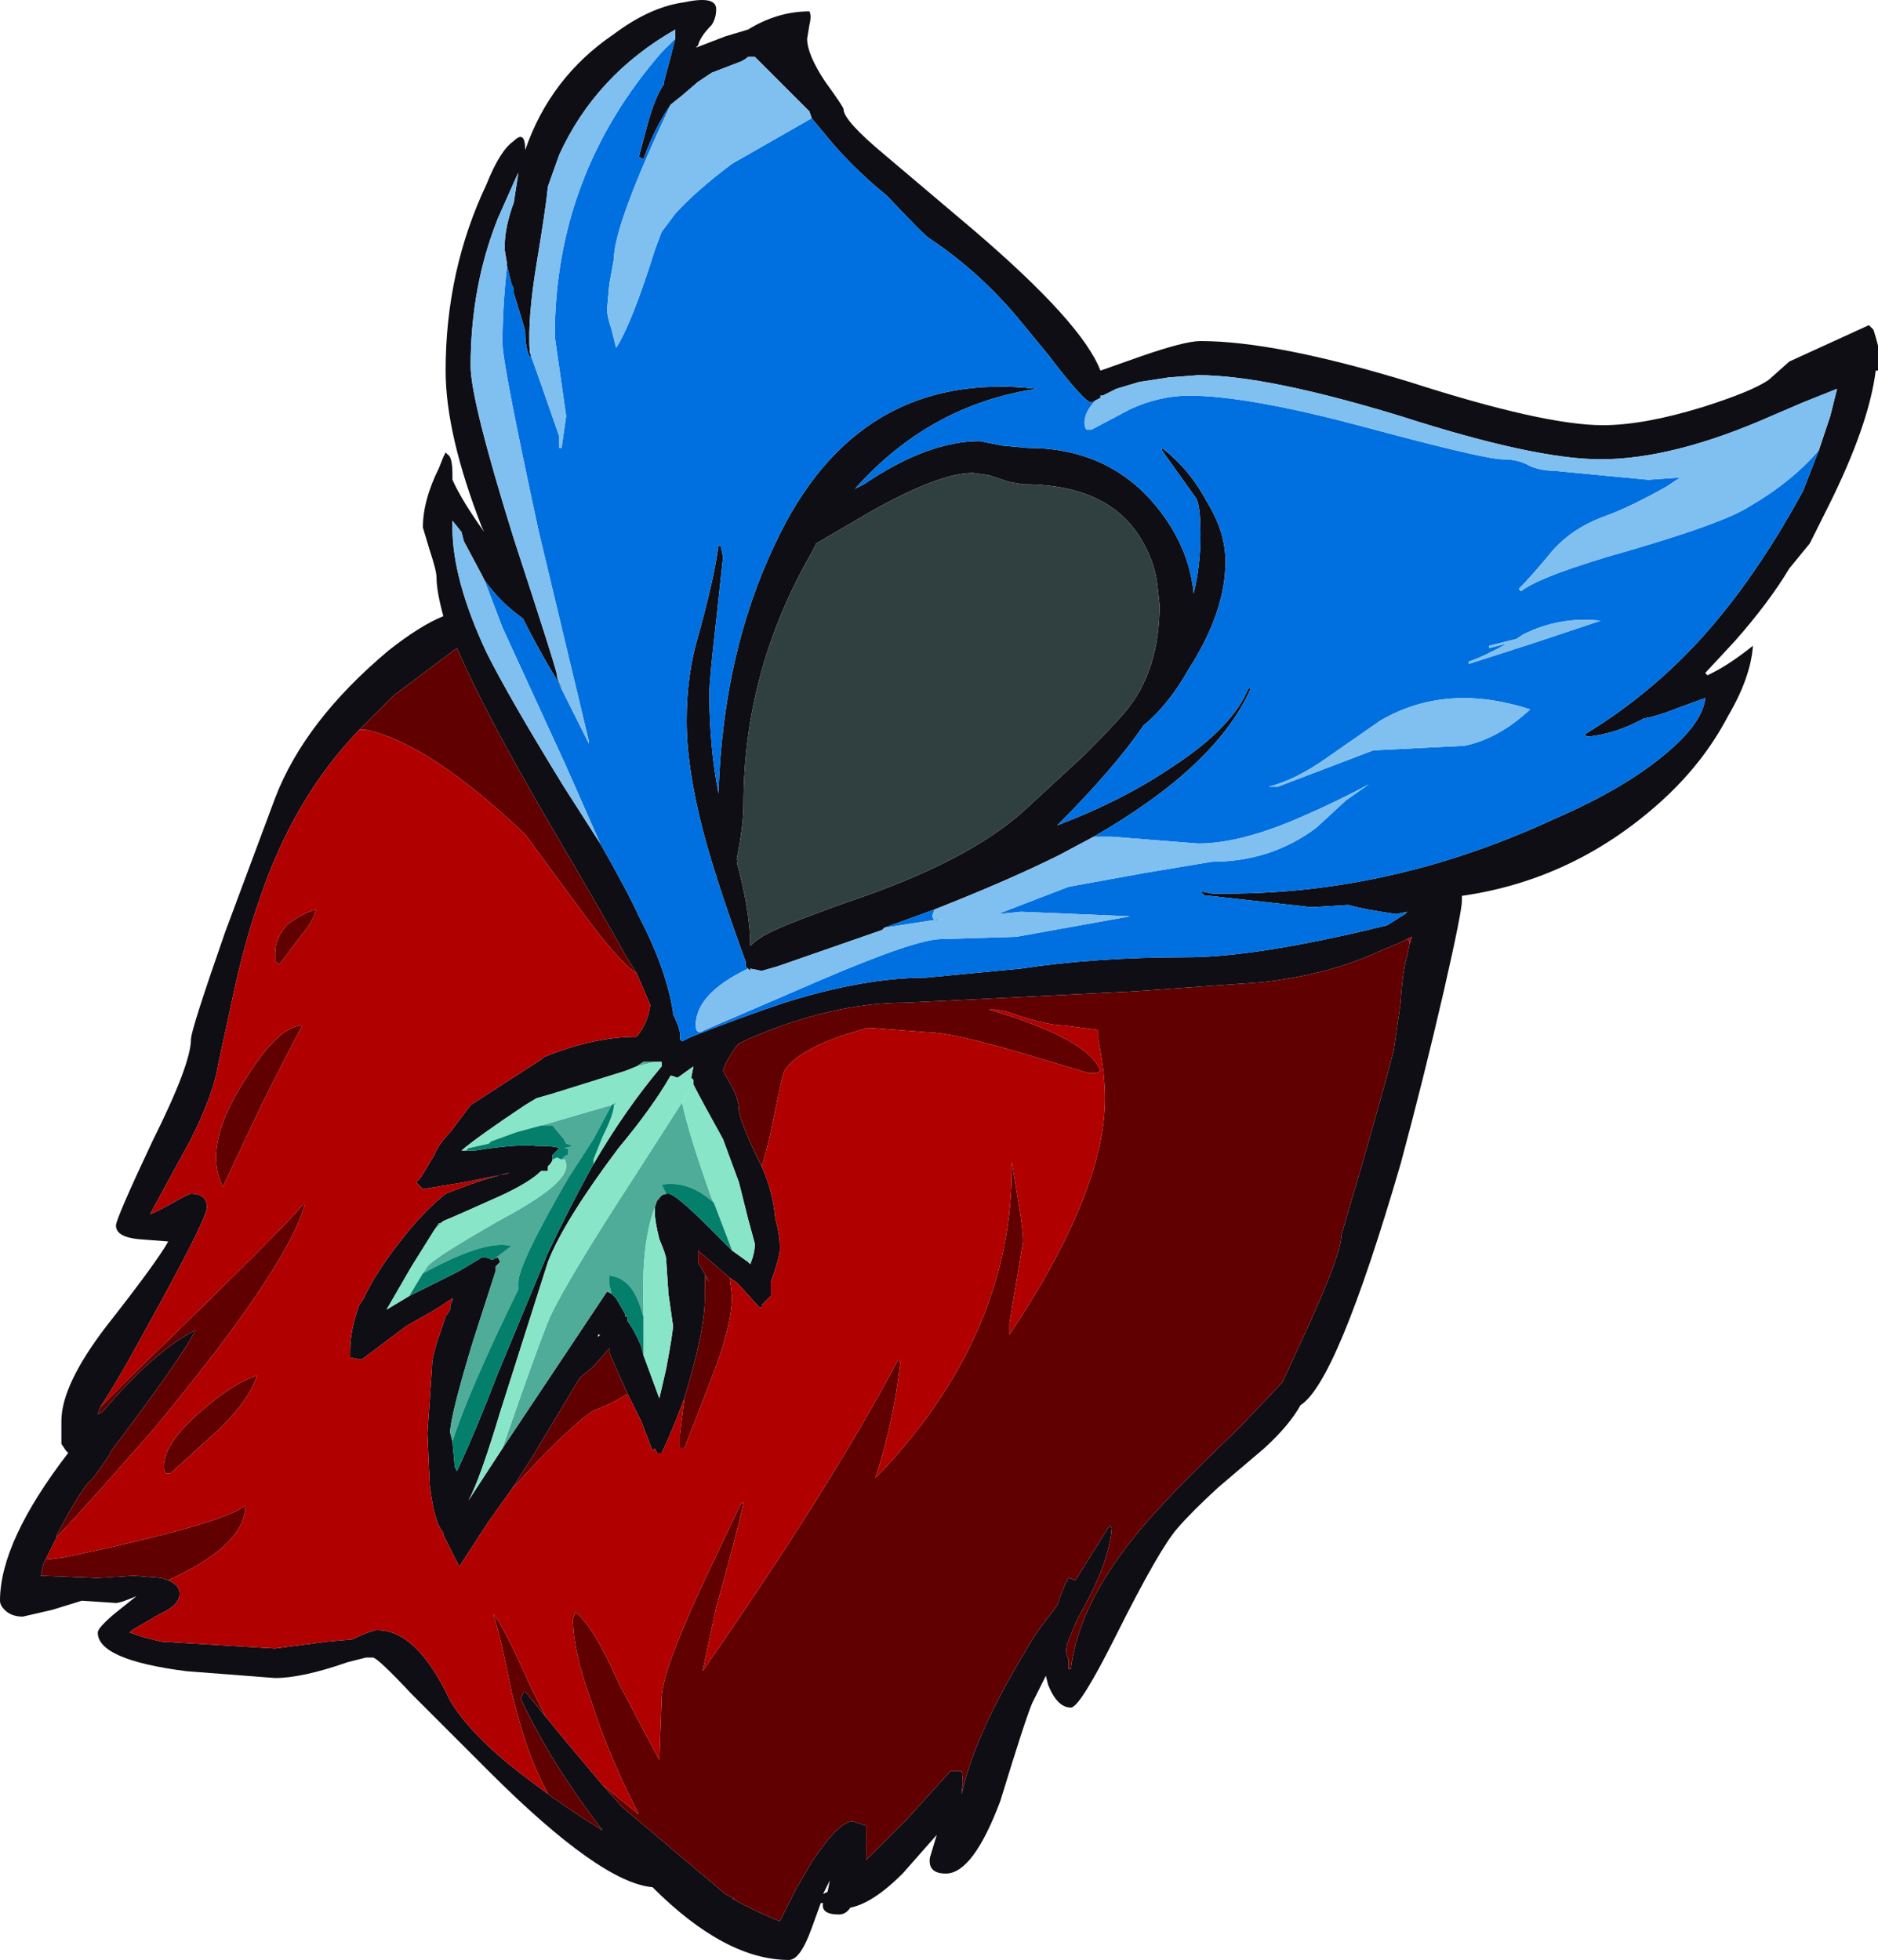 <?xml version="1.0" encoding="UTF-8" standalone="no"?>
<svg xmlns:ffdec="https://www.free-decompiler.com/flash" xmlns:xlink="http://www.w3.org/1999/xlink" ffdec:objectType="frame" height="301.7px" width="289.1px" xmlns="http://www.w3.org/2000/svg">
  <g transform="matrix(1.0, 0.0, 0.0, 1.0, 152.6, 159.6)">
    <use ffdec:characterId="566" height="43.1" transform="matrix(7.0, 0.0, 0.0, 7.0, -152.6, -159.6)" width="41.3" xlink:href="#shape0"/>
  </g>
  <defs>
    <g id="shape0" transform="matrix(1.0, 0.0, 0.0, 1.0, 21.8, 22.8)">
      <path d="M19.4 -15.55 Q19.45 -15.4 19.5 -15.2 L19.5 -14.65 19.45 -14.65 Q19.3 -13.45 18.4 -11.65 L18.0 -10.85 17.55 -10.3 Q17.1 -9.55 16.35 -8.7 L15.7 -8.0 15.75 -7.95 15.85 -8.0 Q16.25 -8.2 16.75 -8.6 16.7 -7.9 16.2 -7.05 15.65 -6.0 14.7 -5.15 12.8 -3.45 10.35 -3.1 L10.35 -3.0 Q10.35 -2.75 9.95 -1.0 9.5 0.95 9.0 2.8 7.6 7.6 6.8 8.1 6.55 8.55 6.0 9.05 L5.0 9.9 Q4.4 10.45 4.1 10.8 3.7 11.25 2.75 13.15 1.95 14.75 1.75 14.75 1.45 14.75 1.25 14.25 L1.2 14.05 0.9 14.65 Q0.75 15.0 0.2 16.8 -0.4 18.4 -1.0 18.4 -1.4 18.4 -1.35 18.05 L-1.2 17.55 -1.95 18.4 Q-2.6 19.05 -3.1 19.15 -3.2 19.3 -3.35 19.3 -3.75 19.3 -3.7 19.05 L-3.75 19.05 -3.95 19.6 Q-4.2 20.3 -4.45 20.3 -5.85 20.3 -7.45 18.7 -8.6 18.6 -11.05 16.15 L-12.75 14.45 Q-13.5 13.65 -13.6 13.65 L-13.75 13.65 -14.15 13.75 Q-15.15 14.1 -15.75 14.1 L-17.7 13.95 Q-19.65 13.7 -19.65 13.1 -19.65 13.0 -19.3 12.7 L-18.8 12.3 Q-19.15 12.45 -19.25 12.45 L-20.0 12.4 -20.65 12.6 -21.3 12.75 Q-21.55 12.75 -21.7 12.6 -21.8 12.5 -21.8 12.4 -21.8 11.1 -20.3 9.15 L-20.35 9.1 -20.45 8.95 -20.45 8.45 Q-20.45 7.65 -19.45 6.35 -18.35 4.95 -18.1 4.5 L-18.75 4.45 Q-19.25 4.4 -19.25 4.15 -19.25 4.0 -18.45 2.3 -17.6 0.6 -17.6 0.05 -17.6 -0.15 -16.85 -2.3 L-15.75 -5.25 Q-15.1 -6.95 -13.25 -8.5 -12.55 -9.05 -12.05 -9.25 -12.2 -9.8 -12.2 -10.1 -12.2 -10.25 -12.35 -10.7 L-12.5 -11.2 Q-12.5 -11.8 -12.15 -12.5 L-12.05 -12.75 -12.0 -12.85 -11.95 -12.8 Q-11.85 -12.75 -11.85 -12.35 L-11.85 -12.25 Q-11.65 -11.8 -11.15 -11.1 L-11.2 -11.2 Q-12.0 -13.25 -12.0 -14.65 -12.0 -16.85 -11.1 -18.75 -10.8 -19.5 -10.5 -19.7 -10.25 -19.95 -10.25 -19.5 -9.7 -21.1 -8.3 -22.05 -7.5 -22.65 -6.75 -22.75 -6.05 -22.9 -6.05 -22.6 -6.05 -22.4 -6.15 -22.25 -6.4 -22.0 -6.45 -21.8 L-6.5 -21.75 -5.85 -22.0 -5.35 -22.15 Q-4.7 -22.55 -4.0 -22.55 -3.95 -22.45 -4.0 -22.25 L-4.05 -21.95 Q-4.05 -21.6 -3.65 -21.0 -3.25 -20.45 -3.25 -20.4 -3.25 -20.15 -2.35 -19.4 L-0.4 -17.75 Q2.0 -15.7 2.4 -14.65 L3.25 -14.95 Q4.25 -15.3 4.6 -15.3 6.25 -15.3 9.2 -14.4 12.15 -13.45 13.45 -13.45 14.35 -13.45 15.65 -13.85 16.75 -14.2 17.1 -14.45 L17.55 -14.85 19.3 -15.65 19.4 -15.55 M18.2 -12.9 L18.45 -13.65 18.6 -14.25 17.85 -13.95 17.15 -13.65 Q15.0 -12.7 13.4 -12.7 11.95 -12.7 9.0 -13.65 6.05 -14.55 4.55 -14.55 L3.9 -14.5 3.25 -14.4 2.75 -14.25 2.45 -14.1 2.4 -14.1 2.4 -14.05 2.3 -14.0 2.2 -13.95 Q2.05 -13.95 1.25 -15.0 L0.55 -15.85 Q-0.3 -16.85 -1.35 -17.55 -1.45 -17.6 -2.3 -18.5 -3.1 -19.15 -3.7 -19.9 L-3.95 -20.2 -4.0 -20.35 -5.2 -21.55 -5.35 -21.55 Q-5.4 -21.5 -5.5 -21.45 L-6.15 -21.2 -6.45 -21.0 -6.8 -20.7 -7.05 -20.5 Q-7.4 -20.0 -7.65 -19.3 L-7.75 -19.35 -7.55 -20.1 Q-7.4 -20.65 -7.2 -20.95 L-7.2 -21.0 -7.05 -21.55 -6.95 -21.95 -6.95 -22.15 Q-8.7 -21.15 -9.5 -19.4 L-9.75 -18.7 Q-9.8 -18.2 -10.0 -17.0 -10.2 -15.8 -10.15 -15.05 L-10.1 -15.0 -10.15 -14.95 Q-10.25 -15.15 -10.25 -15.5 -10.25 -15.55 -10.5 -16.35 L-10.5 -16.45 -10.55 -16.55 -10.65 -16.95 -10.65 -17.0 -10.7 -17.3 -10.7 -17.4 Q-10.7 -17.8 -10.5 -18.35 L-10.4 -19.0 -10.45 -18.9 -10.85 -18.0 Q-11.45 -16.5 -11.45 -14.75 -11.45 -14.0 -10.5 -10.95 -9.55 -8.05 -9.55 -7.95 -9.55 -7.85 -9.45 -7.7 L-9.4 -7.6 Q-9.9 -8.4 -10.3 -9.2 -10.8 -9.55 -11.15 -10.05 L-11.2 -10.15 -11.6 -10.9 -11.65 -11.1 -11.85 -11.35 Q-11.85 -11.45 -11.85 -11.2 -11.85 -10.05 -11.1 -8.45 -10.6 -7.45 -9.4 -5.5 L-8.6 -4.25 Q-8.0 -3.2 -7.75 -2.65 -7.15 -1.5 -7.0 -0.55 L-7.0 -0.5 Q-6.8 -0.1 -6.85 0.05 L-6.8 0.1 -6.6 0.0 Q-5.45 -0.45 -4.55 -0.75 -2.8 -1.3 -1.45 -1.3 L0.65 -1.5 Q2.3 -1.75 4.3 -1.75 5.6 -1.75 7.85 -2.25 L8.7 -2.45 9.1 -2.7 9.15 -2.75 8.9 -2.7 Q8.2 -2.8 7.85 -2.9 L7.05 -2.85 4.8 -3.1 4.7 -3.1 4.6 -3.2 4.85 -3.15 5.2 -3.15 Q8.85 -3.15 12.4 -4.8 13.9 -5.45 14.8 -6.2 15.65 -6.9 15.7 -7.45 L15.15 -7.25 Q14.65 -7.05 14.35 -7.0 13.7 -6.65 13.1 -6.6 L13.05 -6.65 Q14.7 -7.65 15.95 -9.15 16.95 -10.35 17.85 -12.0 L18.2 -12.9 M-5.35 -1.5 L-5.4 -1.55 -5.4 -1.65 Q-5.95 -3.15 -6.25 -4.2 -6.7 -5.8 -6.7 -6.95 -6.7 -7.95 -6.45 -8.8 -6.1 -10.05 -6.0 -10.8 L-5.95 -10.8 -5.9 -10.55 -6.05 -9.15 Q-6.2 -7.85 -6.2 -7.55 -6.2 -6.4 -6.0 -5.35 -5.9 -8.45 -4.75 -10.85 -2.95 -14.7 1.0 -14.25 -1.35 -13.9 -3.0 -12.05 L-2.8 -12.15 Q-1.4 -13.1 -0.25 -13.1 L0.25 -13.0 0.8 -12.95 Q2.55 -12.95 3.6 -11.7 4.35 -10.8 4.45 -9.75 4.6 -10.35 4.6 -11.05 4.6 -11.7 4.5 -11.85 L3.75 -12.9 3.75 -12.95 Q4.35 -12.5 4.75 -11.75 5.15 -11.1 5.15 -10.45 5.15 -9.35 4.35 -8.1 3.9 -7.3 3.35 -6.85 2.7 -5.9 1.45 -4.65 2.9 -5.2 4.0 -5.95 5.3 -6.8 5.65 -7.65 5.7 -7.7 5.7 -7.65 4.95 -5.95 2.25 -4.4 L1.5 -4.0 Q0.4 -3.45 -1.25 -2.8 L-2.35 -2.4 -2.4 -2.35 -4.7 -1.55 -5.05 -1.45 -5.3 -1.5 -5.3 -1.45 -5.35 -1.5 M0.4 -12.2 L-0.05 -12.35 -0.4 -12.4 Q-1.15 -12.4 -2.65 -11.55 -3.25 -11.2 -3.85 -10.85 L-3.95 -10.65 Q-5.45 -8.05 -5.45 -5.1 -5.45 -4.65 -5.6 -3.9 L-5.55 -3.85 -5.6 -3.85 Q-5.3 -2.75 -5.3 -2.0 -5.1 -2.2 -4.75 -2.35 -4.45 -2.5 -3.2 -2.95 -0.5 -3.85 0.75 -5.0 L2.05 -6.2 Q2.65 -6.8 2.95 -7.15 3.7 -8.05 3.7 -9.5 L3.65 -9.95 Q3.6 -10.4 3.35 -10.85 2.65 -12.15 0.7 -12.15 L0.4 -12.2 M-5.05 2.85 Q-4.8 3.4 -4.75 4.0 -4.65 4.35 -4.65 4.65 -4.65 4.85 -4.85 5.4 L-4.85 5.7 -5.05 5.9 -5.05 5.95 -5.1 5.95 -5.6 5.4 -5.75 5.3 -6.45 4.7 -6.45 4.95 -6.2 5.4 -6.3 5.25 Q-6.3 5.5 -6.3 5.75 -6.3 6.4 -6.65 7.6 L-6.75 7.95 Q-7.05 8.75 -7.25 9.15 L-7.35 9.15 -7.4 9.05 -7.45 9.1 -7.7 8.45 -8.0 7.85 -8.4 6.95 -8.4 6.85 -8.75 7.25 -9.05 7.5 -10.1 9.25 -10.55 9.95 -11.05 10.65 -11.7 11.65 -12.05 10.95 -12.05 10.9 Q-12.25 10.7 -12.35 9.85 L-12.4 8.7 -12.35 8.0 -12.3 7.25 Q-12.3 7.0 -12.1 6.45 L-12.0 6.15 -11.9 6.0 -11.9 5.9 -11.85 5.8 -11.85 5.75 -12.15 5.95 Q-12.4 6.1 -12.85 6.35 L-13.85 7.1 -14.1 7.05 Q-14.1 7.1 -14.1 6.9 -14.1 6.45 -13.9 5.9 L-13.8 5.75 Q-13.55 5.2 -13.0 4.5 -12.5 3.85 -12.0 3.45 -11.25 3.15 -10.65 3.0 L-10.6 3.0 -11.6 3.2 -12.5 3.35 -12.65 3.2 -12.55 3.1 -12.25 2.6 Q-12.15 2.35 -11.9 2.1 L-11.45 1.5 -9.9 0.5 -9.85 0.45 Q-8.75 0.0 -7.8 0.0 -7.55 -0.3 -7.5 -0.7 L-7.8 -1.4 -8.05 -1.8 Q-8.4 -2.45 -9.75 -4.75 -11.15 -7.15 -11.75 -8.55 L-13.15 -7.5 -13.9 -6.75 Q-15.35 -5.25 -16.1 -3.0 -16.35 -2.3 -16.6 -1.25 L-17.0 0.6 Q-17.1 1.25 -17.6 2.25 L-18.5 3.9 Q-18.35 3.85 -18.0 3.65 -17.65 3.45 -17.6 3.45 -17.25 3.45 -17.25 3.75 -17.25 4.0 -18.55 6.35 -19.2 7.55 -19.6 8.15 L-19.65 8.3 -19.55 8.25 Q-18.4 6.9 -17.5 6.45 -17.8 7.05 -19.35 9.1 L-19.4 9.2 -19.5 9.35 -19.75 9.7 -19.9 9.85 -20.1 10.15 -20.25 10.4 -20.55 10.95 -20.55 11.0 -20.85 11.6 -20.9 11.85 -19.65 11.9 -18.85 11.85 -18.25 11.9 -18.1 11.95 Q-17.85 12.05 -17.85 12.25 -17.85 12.5 -18.3 12.7 L-18.9 13.05 -18.95 13.1 -18.65 13.2 -18.25 13.3 -15.75 13.45 -14.6 13.3 -14.05 13.25 Q-13.75 13.1 -13.55 13.05 -12.65 13.0 -11.9 14.6 -11.45 15.35 -10.35 16.2 L-9.75 16.65 Q-9.2 17.05 -8.55 17.45 -9.7 15.95 -10.35 14.55 L-10.3 14.45 Q-10.3 14.4 -10.25 14.4 L-9.8 14.95 -9.35 15.5 -8.55 16.45 -8.15 16.9 -8.1 16.95 -5.85 18.85 -5.65 18.95 -5.7 18.95 Q-5.15 19.25 -4.65 19.45 L-4.3 18.75 -3.95 18.15 Q-3.35 17.25 -3.05 17.25 L-2.75 17.35 -2.75 18.1 -1.85 17.2 -0.9 16.15 -0.65 16.15 Q-0.6 16.4 -0.65 16.55 L-0.65 16.65 Q-0.35 15.25 1.0 13.1 L1.45 12.5 Q1.6 12.05 1.7 11.9 L1.85 11.95 2.6 10.75 2.65 10.8 Q2.6 11.55 1.95 12.7 L1.85 12.9 1.75 13.15 Q1.65 13.35 1.65 13.5 1.65 13.6 1.7 13.7 L1.7 13.9 1.75 13.9 Q1.95 12.2 3.8 10.25 4.3 9.7 5.45 8.6 L6.4 7.6 7.0 6.3 Q7.7 4.75 7.7 4.35 L8.2 2.65 8.65 1.05 8.85 0.3 9.0 -0.75 Q9.05 -1.5 9.15 -1.8 L9.2 -2.05 9.25 -2.2 9.15 -2.15 Q8.95 -2.05 8.7 -1.95 L8.35 -1.8 Q7.3 -1.35 5.95 -1.2 L3.15 -1.0 -0.85 -0.8 -1.9 -0.75 Q-3.5 -0.75 -5.35 0.05 L-5.55 0.15 -5.6 0.2 Q-5.85 0.55 -5.9 0.75 L-5.7 1.1 Q-5.55 1.4 -5.55 1.6 -5.55 1.8 -5.15 2.65 L-5.05 2.85 M-7.1 3.45 Q-6.95 3.45 -6.2 4.2 L-5.7 4.7 -5.35 4.95 -5.3 5.0 Q-5.2 4.75 -5.2 4.55 L-5.35 4.0 -5.55 3.2 -5.9 2.25 Q-6.4 1.35 -6.55 1.05 L-6.55 0.95 -6.6 0.9 -6.55 0.65 -6.9 0.9 -7.05 0.85 Q-7.45 1.55 -8.2 2.45 -9.4 4.05 -9.75 4.95 L-10.8 8.25 Q-11.25 9.75 -11.5 10.2 L-10.75 9.05 -8.45 5.6 -8.35 5.65 -8.25 5.75 -8.05 6.1 -8.05 6.15 -8.0 6.15 -8.0 6.25 Q-7.85 6.45 -7.7 6.8 L-7.65 7.0 -7.3 7.95 -7.15 7.3 Q-7.0 6.5 -7.0 6.35 L-7.1 5.65 -7.15 4.9 Q-7.15 4.8 -7.3 4.45 -7.4 4.05 -7.4 3.85 L-7.4 3.75 -7.35 3.6 -7.3 3.55 Q-7.25 3.45 -7.1 3.45 M-8.75 2.8 Q-8.05 1.6 -7.25 0.65 L-7.25 0.55 -7.4 0.55 -7.65 0.55 -7.8 0.65 -8.05 0.75 -9.65 1.25 -10.0 1.35 -10.25 1.5 Q-11.3 2.2 -11.65 2.5 L-11.55 2.5 -11.35 2.5 Q-10.4 2.35 -10.0 2.4 L-9.95 2.4 Q-9.6 2.4 -9.5 2.45 L-9.65 2.6 -9.65 2.7 Q-9.65 2.75 -9.75 2.85 L-9.75 2.95 -9.9 2.95 Q-10.15 3.2 -10.8 3.5 -11.8 3.95 -12.05 4.05 -12.1 4.1 -12.15 4.1 L-12.25 4.25 -12.75 5.05 -13.3 6.0 -12.8 5.7 -11.7 5.15 -11.2 4.85 Q-11.05 4.85 -11.0 4.9 L-10.85 4.85 -10.8 4.95 -10.9 5.05 -10.9 5.15 -11.4 6.7 Q-11.9 8.35 -11.9 8.7 L-11.85 8.9 -11.8 9.45 -11.75 9.55 Q-11.35 8.7 -10.85 7.4 L-9.75 4.75 Q-9.25 3.7 -8.75 2.8 M-8.6 6.55 L-8.65 6.55 -8.65 6.6 -8.6 6.55 M-11.6 10.35 L-11.6 10.35 M-3.6 18.8 L-3.55 18.55 -3.7 18.85 -3.6 18.8" fill="#100e15" fill-rule="evenodd" stroke="none"/>
      <path d="M18.2 -12.9 L17.85 -12.0 Q16.95 -10.35 15.95 -9.15 14.7 -7.65 13.05 -6.65 L13.1 -6.6 Q13.7 -6.65 14.35 -7.0 14.65 -7.05 15.15 -7.25 L15.7 -7.45 Q15.65 -6.9 14.8 -6.2 13.9 -5.45 12.4 -4.8 8.85 -3.15 5.2 -3.15 L4.85 -3.15 4.6 -3.2 4.7 -3.1 4.8 -3.1 7.05 -2.85 7.85 -2.9 Q8.2 -2.8 8.9 -2.7 L9.15 -2.75 9.1 -2.7 8.7 -2.45 7.85 -2.25 Q5.6 -1.75 4.3 -1.75 2.3 -1.75 0.65 -1.5 L-1.45 -1.3 Q-2.8 -1.3 -4.55 -0.75 -5.45 -0.45 -6.6 0.0 L-6.8 0.1 -6.85 0.05 Q-6.8 -0.1 -7.0 -0.5 L-7.0 -0.55 Q-7.15 -1.5 -7.75 -2.65 -8.0 -3.2 -8.6 -4.25 L-9.35 -5.95 -10.75 -9.0 -11.15 -10.05 Q-10.8 -9.55 -10.3 -9.2 -9.9 -8.4 -9.4 -7.6 L-9.5 -7.75 -8.85 -6.45 -8.85 -6.5 -9.95 -11.1 Q-10.75 -14.8 -10.75 -15.25 -10.75 -16.05 -10.65 -16.95 L-10.55 -16.55 -10.5 -16.45 -10.5 -16.35 Q-10.25 -15.55 -10.25 -15.5 -10.25 -15.15 -10.15 -14.95 L-10.1 -15.0 -10.15 -15.05 -9.9 -14.35 -9.5 -13.2 -9.5 -12.95 -9.45 -12.95 -9.35 -13.65 -9.6 -15.4 Q-9.6 -18.95 -7.25 -21.65 L-6.95 -21.95 -7.05 -21.55 -7.2 -21.0 -7.2 -20.95 Q-7.4 -20.65 -7.55 -20.1 L-7.75 -19.35 -7.65 -19.3 Q-7.4 -20.0 -7.05 -20.5 -8.3 -17.85 -8.3 -17.1 L-8.4 -16.55 -8.45 -16.0 Q-8.45 -15.85 -8.35 -15.55 L-8.25 -15.15 Q-7.9 -15.7 -7.4 -17.3 L-7.25 -17.7 -6.95 -18.1 Q-6.5 -18.6 -5.7 -19.2 L-3.95 -20.2 -3.7 -19.9 Q-3.1 -19.15 -2.3 -18.5 -1.45 -17.6 -1.35 -17.55 -0.3 -16.85 0.55 -15.85 L1.25 -15.0 Q2.05 -13.95 2.2 -13.95 L2.3 -14.0 Q2.05 -13.75 2.05 -13.5 2.05 -13.4 2.1 -13.35 L2.2 -13.35 3.05 -13.8 Q3.7 -14.1 4.35 -14.1 5.65 -14.1 8.25 -13.4 10.85 -12.7 11.25 -12.7 11.6 -12.7 11.85 -12.55 12.1 -12.45 12.35 -12.45 L14.45 -12.25 15.15 -12.3 14.85 -12.1 Q14.05 -11.65 13.5 -11.45 12.8 -11.2 12.35 -10.7 11.9 -10.15 11.6 -9.85 L11.65 -9.8 Q12.1 -10.15 14.05 -10.7 16.1 -11.3 16.65 -11.65 17.6 -12.2 18.2 -12.9 M2.4 -14.1 L2.45 -14.1 2.4 -14.1 M11.55 -8.75 L10.95 -8.6 10.95 -8.55 11.35 -8.65 Q10.8 -8.35 10.5 -8.25 L10.5 -8.2 11.9 -8.65 13.4 -9.15 Q12.5 -9.25 11.7 -8.85 L11.55 -8.75 M2.25 -4.4 Q4.95 -5.95 5.7 -7.65 5.7 -7.7 5.65 -7.65 5.3 -6.8 4.0 -5.95 2.9 -5.2 1.45 -4.65 2.7 -5.9 3.35 -6.85 3.9 -7.3 4.35 -8.1 5.15 -9.35 5.15 -10.45 5.15 -11.1 4.75 -11.75 4.35 -12.5 3.75 -12.95 L3.75 -12.9 4.5 -11.85 Q4.6 -11.7 4.6 -11.05 4.6 -10.35 4.45 -9.75 4.35 -10.8 3.6 -11.7 2.55 -12.95 0.8 -12.95 L0.25 -13.0 -0.25 -13.1 Q-1.4 -13.1 -2.8 -12.15 L-3.0 -12.05 Q-1.35 -13.9 1.0 -14.25 -2.95 -14.7 -4.75 -10.85 -5.9 -8.45 -6.0 -5.35 -6.2 -6.4 -6.2 -7.55 -6.2 -7.85 -6.05 -9.15 L-5.9 -10.55 -5.95 -10.8 -6.0 -10.8 Q-6.1 -10.05 -6.45 -8.8 -6.7 -7.95 -6.7 -6.95 -6.7 -5.8 -6.25 -4.2 -5.95 -3.15 -5.4 -1.65 L-5.4 -1.55 -5.35 -1.5 Q-6.5 -0.95 -6.5 -0.25 -6.5 -0.1 -6.4 -0.1 L-6.3 -0.15 -3.75 -1.25 Q-1.65 -2.15 -1.1 -2.15 L0.55 -2.2 3.05 -2.65 0.65 -2.75 0.15 -2.7 0.4 -2.8 1.7 -3.3 3.35 -3.6 4.85 -3.85 Q6.15 -3.85 7.15 -4.6 L7.8 -5.2 8.3 -5.55 Q7.55 -5.15 6.85 -4.85 5.5 -4.25 4.55 -4.25 L2.65 -4.4 2.25 -4.4 M-2.35 -2.4 L-1.25 -2.8 -1.3 -2.65 -1.25 -2.55 -1.05 -2.6 -2.35 -2.4 M8.55 -6.95 L7.4 -6.15 Q6.7 -5.65 6.1 -5.5 L6.3 -5.5 8.4 -6.3 10.4 -6.4 Q11.15 -6.55 11.85 -7.2 10.0 -7.8 8.55 -6.95" fill="#0070e0" fill-rule="evenodd" stroke="none"/>
      <path d="M2.45 -14.1 L2.75 -14.25 3.25 -14.4 3.9 -14.5 4.55 -14.55 Q6.05 -14.55 9.0 -13.65 11.95 -12.7 13.4 -12.7 15.0 -12.7 17.15 -13.65 L17.85 -13.95 18.6 -14.25 18.45 -13.65 18.2 -12.9 Q17.6 -12.2 16.65 -11.65 16.1 -11.3 14.05 -10.7 12.1 -10.15 11.65 -9.8 L11.6 -9.85 Q11.9 -10.15 12.35 -10.7 12.8 -11.2 13.5 -11.45 14.05 -11.65 14.85 -12.1 L15.15 -12.3 14.45 -12.25 12.35 -12.45 Q12.1 -12.45 11.85 -12.55 11.6 -12.7 11.25 -12.7 10.85 -12.7 8.25 -13.4 5.65 -14.1 4.35 -14.1 3.7 -14.1 3.05 -13.8 L2.2 -13.35 2.1 -13.35 Q2.05 -13.4 2.05 -13.5 2.05 -13.75 2.3 -14.0 L2.4 -14.05 2.4 -14.1 2.45 -14.1 M-8.6 -4.25 L-9.4 -5.5 Q-10.6 -7.45 -11.1 -8.45 -11.85 -10.05 -11.85 -11.2 -11.85 -11.45 -11.85 -11.35 L-11.65 -11.1 -11.6 -10.9 -11.2 -10.15 -11.15 -10.05 -10.75 -9.0 -9.35 -5.95 -8.6 -4.25 M-9.4 -7.6 L-9.45 -7.7 Q-9.55 -7.85 -9.55 -7.95 -9.55 -8.05 -10.5 -10.95 -11.45 -14.0 -11.45 -14.75 -11.45 -16.5 -10.85 -18.0 L-10.45 -18.9 -10.4 -19.0 -10.5 -18.35 Q-10.7 -17.8 -10.7 -17.4 L-10.7 -17.3 -10.65 -17.0 -10.65 -16.95 Q-10.75 -16.05 -10.75 -15.25 -10.75 -14.8 -9.95 -11.1 L-8.85 -6.5 -8.85 -6.45 -9.5 -7.75 -9.4 -7.6 M-10.15 -15.05 Q-10.2 -15.8 -10.0 -17.0 -9.8 -18.2 -9.75 -18.7 L-9.5 -19.4 Q-8.7 -21.15 -6.95 -22.15 L-6.95 -21.95 -7.25 -21.65 Q-9.6 -18.95 -9.6 -15.4 L-9.35 -13.65 -9.45 -12.95 -9.5 -12.95 -9.5 -13.2 -9.9 -14.35 -10.15 -15.05 M-7.05 -20.5 L-6.8 -20.7 -6.45 -21.0 -6.15 -21.2 -5.5 -21.45 Q-5.4 -21.5 -5.35 -21.55 L-5.2 -21.55 -4.0 -20.35 -3.95 -20.2 -5.7 -19.2 Q-6.5 -18.6 -6.95 -18.1 L-7.25 -17.7 -7.4 -17.3 Q-7.9 -15.7 -8.25 -15.15 L-8.35 -15.55 Q-8.45 -15.85 -8.45 -16.0 L-8.4 -16.55 -8.3 -17.1 Q-8.3 -17.85 -7.05 -20.5 M11.55 -8.75 L11.7 -8.85 Q12.5 -9.25 13.4 -9.15 L11.9 -8.65 10.5 -8.2 10.5 -8.25 Q10.8 -8.35 11.35 -8.65 L10.95 -8.55 10.95 -8.6 11.55 -8.75 M2.25 -4.4 L2.65 -4.4 4.55 -4.25 Q5.5 -4.25 6.85 -4.85 7.55 -5.15 8.3 -5.55 L7.8 -5.2 7.15 -4.6 Q6.15 -3.85 4.85 -3.85 L3.35 -3.6 1.7 -3.3 0.4 -2.8 0.15 -2.7 0.65 -2.75 3.05 -2.65 0.55 -2.2 -1.1 -2.15 Q-1.65 -2.15 -3.75 -1.25 L-6.3 -0.15 -6.4 -0.1 Q-6.5 -0.1 -6.5 -0.25 -6.5 -0.95 -5.35 -1.5 L-5.3 -1.45 -5.3 -1.5 -5.05 -1.45 -4.7 -1.55 -2.4 -2.35 -2.35 -2.4 -1.05 -2.6 -1.25 -2.55 -1.3 -2.65 -1.25 -2.8 Q0.4 -3.45 1.5 -4.0 L2.25 -4.4 M8.55 -6.95 Q10.0 -7.8 11.85 -7.2 11.15 -6.55 10.4 -6.4 L8.4 -6.3 6.3 -5.5 6.1 -5.5 Q6.7 -5.65 7.4 -6.15 L8.55 -6.95" fill="#80c0f0" fill-rule="evenodd" stroke="none"/>
      <path d="M-8.55 16.45 L-7.75 17.1 -8.0 16.6 Q-8.5 15.55 -8.8 14.6 -9.2 13.5 -9.2 12.8 L-9.15 12.65 Q-8.75 12.95 -8.2 14.2 -7.65 15.25 -7.3 15.9 L-7.25 14.55 Q-7.25 14.0 -6.4 12.15 L-5.5 10.25 -5.45 10.25 Q-5.6 10.95 -6.05 12.55 L-6.35 13.95 Q-3.5 9.85 -2.05 7.1 L-2.0 7.15 Q-2.15 8.5 -2.55 9.7 L-2.4 9.55 Q0.5 6.45 0.45 2.75 L0.6 3.65 Q0.7 4.25 0.7 4.5 L0.4 6.3 0.4 6.55 Q2.5 3.4 2.5 1.35 2.5 0.8 2.35 0.05 L2.35 -0.15 1.6 -0.25 Q1.2 -0.25 0.35 -0.55 L0.1 -0.6 -0.05 -0.6 Q2.15 0.05 2.4 0.75 L2.3 0.8 2.15 0.8 0.65 0.35 Q-0.9 -0.1 -1.4 -0.1 L-2.7 -0.2 Q-4.2 0.2 -4.55 0.75 -4.6 0.85 -4.85 2.1 -4.95 2.55 -5.05 2.85 L-5.15 2.65 Q-5.55 1.8 -5.55 1.6 -5.55 1.4 -5.7 1.1 L-5.9 0.75 Q-5.85 0.55 -5.6 0.2 L-5.55 0.15 -5.35 0.05 Q-3.5 -0.75 -1.9 -0.75 L-0.85 -0.8 3.15 -1.0 5.95 -1.2 Q7.3 -1.35 8.35 -1.8 L8.7 -1.95 Q8.95 -2.05 9.15 -2.15 L9.2 -2.1 9.2 -2.05 9.15 -1.8 Q9.05 -1.5 9.0 -0.75 L8.85 0.3 8.65 1.05 8.2 2.65 7.7 4.35 Q7.7 4.75 7.0 6.3 L6.4 7.6 5.45 8.6 Q4.3 9.7 3.8 10.25 1.95 12.2 1.75 13.9 L1.7 13.9 1.7 13.7 Q1.65 13.6 1.65 13.5 1.65 13.35 1.75 13.15 L1.85 12.9 1.95 12.7 Q2.6 11.55 2.65 10.8 L2.6 10.75 1.85 11.95 1.7 11.9 Q1.6 12.05 1.45 12.5 L1.0 13.1 Q-0.35 15.25 -0.65 16.65 L-0.65 16.55 Q-0.6 16.4 -0.65 16.15 L-0.9 16.15 -1.85 17.2 -2.75 18.1 -2.75 17.35 -3.05 17.25 Q-3.35 17.25 -3.95 18.15 L-4.3 18.75 -4.65 19.45 Q-5.15 19.25 -5.7 18.95 L-5.65 18.95 -5.85 18.85 -8.1 16.95 -8.15 16.9 -8.55 16.45 M-5.75 5.3 L-5.7 5.7 Q-5.7 6.35 -6.15 7.5 L-6.75 9.05 -6.85 9.05 -6.85 8.75 -6.75 7.95 -6.65 7.6 Q-6.3 6.4 -6.3 5.75 -6.3 5.5 -6.3 5.25 L-6.2 5.4 -6.45 4.95 -6.45 4.7 -5.75 5.3 M-8.0 7.85 Q-8.3 8.05 -8.7 8.2 -8.95 8.3 -9.9 9.25 L-10.55 9.95 -10.1 9.25 -9.05 7.5 -8.75 7.25 -8.4 6.85 -8.4 6.95 -8.0 7.85 M-7.8 -1.4 Q-8.15 -1.6 -9.0 -2.75 L-10.25 -4.45 Q-12.35 -6.45 -13.75 -6.75 L-13.9 -6.75 -13.15 -7.5 -11.75 -8.55 Q-11.15 -7.15 -9.75 -4.75 -8.4 -2.45 -8.05 -1.8 L-7.8 -1.4 M-19.6 8.15 L-18.85 7.4 Q-15.45 4.1 -15.15 3.7 L-15.1 3.7 Q-15.5 5.1 -18.4 8.6 -19.75 10.15 -20.55 11.0 L-20.55 10.95 -20.25 10.4 -20.1 10.15 -19.9 9.85 -19.75 9.7 -19.5 9.35 -19.4 9.2 -19.35 9.1 Q-17.8 7.05 -17.5 6.45 -18.4 6.9 -19.55 8.25 L-19.65 8.3 -19.6 8.15 M-20.85 11.6 L-20.8 11.5 -20.4 11.45 Q-16.85 10.7 -16.4 10.3 L-16.4 10.35 Q-16.45 11.2 -18.1 11.95 L-18.25 11.9 -18.85 11.85 -19.65 11.9 -20.9 11.85 -20.85 11.6 M-9.75 16.65 L-9.9 16.35 Q-10.25 15.65 -10.55 14.4 -10.8 13.15 -10.95 12.7 -10.75 12.9 -10.15 14.25 L-9.8 14.95 -10.25 14.4 Q-10.3 14.4 -10.3 14.45 L-10.35 14.55 Q-9.7 15.95 -8.55 17.45 -9.2 17.05 -9.75 16.65 M-14.85 -2.8 Q-14.9 -2.55 -15.2 -2.2 L-15.65 -1.6 -15.75 -1.65 -15.75 -1.85 Q-15.75 -2.15 -15.5 -2.45 -15.2 -2.7 -14.85 -2.8 M-16.35 0.85 Q-15.65 -0.25 -15.15 -0.25 -15.5 0.4 -16.05 1.5 L-16.9 3.3 Q-17.05 3.0 -17.05 2.65 -17.05 1.9 -16.35 0.85 M-18.2 9.45 Q-18.2 8.95 -17.4 8.25 -16.65 7.6 -16.15 7.45 -16.3 7.95 -16.95 8.6 L-18.05 9.6 -18.15 9.6 Q-18.2 9.55 -18.2 9.45" fill="#600000" fill-rule="evenodd" stroke="none"/>
      <path d="M-5.05 2.85 Q-4.95 2.55 -4.85 2.1 -4.6 0.85 -4.55 0.75 -4.2 0.2 -2.7 -0.2 L-1.4 -0.1 Q-0.9 -0.1 0.65 0.35 L2.15 0.8 2.3 0.8 2.4 0.75 Q2.15 0.05 -0.05 -0.6 L0.1 -0.6 0.35 -0.55 Q1.2 -0.25 1.6 -0.25 L2.35 -0.15 2.35 0.05 Q2.5 0.8 2.5 1.35 2.5 3.4 0.4 6.55 L0.4 6.3 0.7 4.5 Q0.7 4.25 0.6 3.65 L0.45 2.75 Q0.5 6.45 -2.4 9.55 L-2.55 9.7 Q-2.15 8.5 -2.0 7.15 L-2.05 7.1 Q-3.5 9.85 -6.35 13.95 L-6.05 12.55 Q-5.6 10.95 -5.45 10.25 L-5.5 10.25 -6.4 12.15 Q-7.25 14.0 -7.25 14.55 L-7.3 15.9 Q-7.65 15.25 -8.2 14.2 -8.75 12.95 -9.15 12.65 L-9.2 12.8 Q-9.2 13.5 -8.8 14.6 -8.5 15.55 -8.0 16.6 L-7.75 17.1 -8.55 16.45 -9.35 15.5 -9.8 14.95 -10.15 14.25 Q-10.75 12.9 -10.95 12.7 -10.8 13.15 -10.55 14.4 -10.25 15.65 -9.9 16.35 L-9.75 16.65 -10.35 16.2 Q-11.45 15.35 -11.9 14.6 -12.65 13.0 -13.55 13.05 -13.75 13.1 -14.05 13.25 L-14.6 13.3 -15.75 13.45 -18.25 13.3 -18.65 13.2 -18.95 13.1 -18.9 13.05 -18.3 12.7 Q-17.85 12.5 -17.85 12.25 -17.85 12.05 -18.1 11.95 -16.45 11.2 -16.4 10.35 L-16.4 10.3 Q-16.85 10.7 -20.4 11.45 L-20.8 11.5 -20.85 11.6 -20.55 11.0 Q-19.75 10.15 -18.4 8.6 -15.5 5.1 -15.1 3.7 L-15.15 3.7 Q-15.45 4.1 -18.85 7.4 L-19.6 8.15 Q-19.2 7.55 -18.55 6.35 -17.25 4.0 -17.25 3.75 -17.25 3.45 -17.6 3.45 -17.65 3.45 -18.0 3.65 -18.35 3.85 -18.5 3.9 L-17.6 2.25 Q-17.1 1.25 -17.0 0.6 L-16.6 -1.25 Q-16.35 -2.3 -16.1 -3.0 -15.35 -5.25 -13.9 -6.75 L-13.75 -6.75 Q-12.35 -6.45 -10.25 -4.45 L-9.0 -2.75 Q-8.15 -1.6 -7.8 -1.4 L-7.5 -0.7 Q-7.55 -0.3 -7.8 0.0 -8.75 0.0 -9.85 0.45 L-9.9 0.5 -11.45 1.5 -11.9 2.1 Q-12.15 2.35 -12.25 2.6 L-12.55 3.1 -12.65 3.2 -12.5 3.35 -11.6 3.2 -10.6 3.0 -10.65 3.0 Q-11.25 3.15 -12.0 3.45 -12.5 3.85 -13.0 4.5 -13.55 5.2 -13.8 5.75 L-13.9 5.9 Q-14.1 6.45 -14.1 6.9 -14.1 7.1 -14.1 7.05 L-13.85 7.1 -12.85 6.35 Q-12.4 6.1 -12.15 5.95 L-11.85 5.75 -11.85 5.8 -11.9 5.9 -11.9 6.0 -12.0 6.15 -12.1 6.45 Q-12.3 7.0 -12.3 7.25 L-12.35 8.0 -12.4 8.7 -12.35 9.85 Q-12.25 10.7 -12.05 10.9 L-12.05 10.95 -11.7 11.65 -11.05 10.65 -10.55 9.95 -9.9 9.25 Q-8.95 8.3 -8.7 8.2 -8.3 8.05 -8.0 7.85 L-7.7 8.45 -7.45 9.1 -7.4 9.05 -7.35 9.15 -7.25 9.15 Q-7.05 8.75 -6.75 7.95 L-6.85 8.75 -6.85 9.05 -6.75 9.05 -6.15 7.5 Q-5.7 6.35 -5.7 5.7 L-5.75 5.3 -5.6 5.4 -5.1 5.95 -5.05 5.95 -5.05 5.9 -4.85 5.7 -4.85 5.4 Q-4.65 4.85 -4.65 4.65 -4.65 4.35 -4.75 4.0 -4.8 3.4 -5.05 2.85 M9.2 -2.05 L9.2 -2.1 9.15 -2.15 9.25 -2.2 9.2 -2.05 M-14.85 -2.8 Q-15.2 -2.7 -15.5 -2.45 -15.75 -2.15 -15.75 -1.85 L-15.75 -1.65 -15.65 -1.6 -15.2 -2.2 Q-14.9 -2.55 -14.85 -2.8 M-16.35 0.85 Q-17.05 1.9 -17.05 2.65 -17.05 3.0 -16.9 3.3 L-16.05 1.5 Q-15.5 0.4 -15.15 -0.25 -15.65 -0.25 -16.35 0.85 M-18.2 9.45 Q-18.2 9.55 -18.15 9.6 L-18.05 9.6 -16.95 8.6 Q-16.3 7.95 -16.15 7.45 -16.65 7.6 -17.4 8.25 -18.2 8.95 -18.2 9.45" fill="#b00000" fill-rule="evenodd" stroke="none"/>
      <path d="M-7.1 3.45 Q-7.25 3.45 -7.3 3.55 L-7.35 3.6 -7.4 3.75 Q-7.7 4.55 -7.65 5.95 L-7.65 6.15 -7.7 6.0 Q-7.9 5.3 -8.4 5.25 L-8.4 5.45 -8.35 5.65 -8.45 5.6 -10.75 9.05 -10.7 8.9 Q-9.9 6.6 -9.7 6.15 -9.3 5.3 -7.8 3.0 L-6.55 1.05 -6.8 1.45 Q-6.65 2.15 -6.15 3.55 L-6.1 3.65 Q-6.65 3.15 -7.25 3.25 L-7.15 3.45 -7.1 3.45 M-7.4 0.55 L-7.8 0.65 -7.65 0.55 -7.4 0.55 M-9.9 1.95 L-8.35 1.5 -8.75 2.25 -9.3 3.1 Q-10.4 5.0 -10.4 5.4 L-10.4 5.55 Q-11.5 7.8 -11.85 8.9 L-11.9 8.7 Q-11.9 8.35 -11.4 6.7 L-10.9 5.15 -10.9 5.05 -10.8 4.95 -10.85 4.85 -11.0 4.9 -10.95 4.9 -10.55 4.6 Q-11.1 4.45 -12.4 5.15 L-12.5 5.2 -12.4 5.05 Q-12.25 4.85 -10.75 4.0 -9.35 3.25 -9.35 2.85 -9.35 2.7 -9.4 2.7 L-9.45 2.7 -9.35 2.6 Q-9.3 2.65 -9.3 2.45 L-9.4 2.45 -9.2 2.4 -9.35 2.35 -9.4 2.25 -9.65 1.95 -9.9 1.95 M-12.25 4.25 L-12.15 4.1 Q-12.1 4.1 -12.05 4.05 L-12.25 4.25" fill="#4eac98" fill-rule="evenodd" stroke="none"/>
      <path d="M-7.3 3.55 L-7.35 3.6 -7.3 3.55 M-7.4 3.75 L-7.4 3.85 Q-7.4 4.05 -7.3 4.45 -7.15 4.8 -7.15 4.9 L-7.1 5.65 -7.0 6.35 Q-7.0 6.5 -7.15 7.3 L-7.3 7.95 -7.65 7.0 -7.65 6.15 -7.65 5.95 Q-7.7 4.55 -7.4 3.75 M-10.75 9.05 L-11.5 10.2 Q-11.25 9.75 -10.8 8.25 L-9.75 4.95 Q-9.4 4.05 -8.2 2.45 -7.45 1.55 -7.05 0.85 L-6.9 0.9 -6.55 0.65 -6.6 0.9 -6.55 0.95 -6.55 1.05 Q-6.4 1.35 -5.9 2.25 L-5.55 3.2 -5.35 4.0 -5.2 4.55 Q-5.2 4.75 -5.3 5.0 L-5.35 4.95 -5.7 4.7 -6.1 3.65 -6.15 3.55 Q-6.65 2.15 -6.8 1.45 L-6.55 1.05 -7.8 3.0 Q-9.3 5.3 -9.7 6.15 -9.9 6.6 -10.7 8.9 L-10.75 9.05 M-7.4 0.55 L-7.25 0.55 -7.25 0.65 Q-8.05 1.6 -8.75 2.8 L-8.75 2.7 -8.55 2.2 Q-8.3 1.7 -8.3 1.5 L-8.25 1.45 -8.35 1.5 -9.9 1.95 -10.45 2.1 -11.0 2.3 -11.05 2.35 -11.5 2.45 -11.55 2.5 -11.65 2.5 Q-11.3 2.2 -10.25 1.5 L-10.0 1.35 -9.65 1.25 -8.05 0.75 -7.8 0.65 -7.4 0.55 M-12.8 5.7 L-13.3 6.0 -12.75 5.05 -12.25 4.25 -12.05 4.05 Q-11.8 3.95 -10.8 3.5 -10.15 3.2 -9.9 2.95 L-9.75 2.95 -9.75 2.85 Q-9.65 2.75 -9.65 2.7 L-9.55 2.65 -9.45 2.7 -9.4 2.7 Q-9.35 2.7 -9.35 2.85 -9.35 3.25 -10.75 4.0 -12.25 4.85 -12.4 5.05 L-12.5 5.2 -12.8 5.7" fill="#89e5c7" fill-rule="evenodd" stroke="none"/>
      <path d="M-5.7 4.7 L-6.2 4.2 Q-6.95 3.45 -7.1 3.45 L-7.15 3.45 -7.25 3.25 Q-6.65 3.15 -6.1 3.65 L-5.7 4.7 M-7.65 7.0 L-7.7 6.8 Q-7.85 6.45 -8.0 6.25 L-8.0 6.15 -8.05 6.15 -8.05 6.1 -8.25 5.75 -8.35 5.65 -8.4 5.45 -8.4 5.25 Q-7.9 5.3 -7.7 6.0 L-7.65 6.15 -7.65 7.0 M-11.55 2.5 L-11.5 2.45 -11.05 2.35 -11.0 2.3 -10.45 2.1 -9.9 1.95 -9.65 1.95 -9.4 2.25 -9.35 2.35 -9.2 2.4 -9.4 2.45 -9.3 2.45 Q-9.3 2.65 -9.35 2.6 L-9.45 2.7 -9.55 2.65 -9.65 2.7 -9.65 2.6 -9.5 2.45 Q-9.6 2.4 -9.95 2.4 L-10.0 2.4 Q-10.4 2.35 -11.35 2.5 L-11.55 2.5 M-8.35 1.5 L-8.25 1.45 -8.3 1.5 Q-8.3 1.7 -8.55 2.2 L-8.75 2.7 -8.75 2.8 Q-9.25 3.7 -9.75 4.75 L-10.85 7.4 Q-11.35 8.7 -11.75 9.55 L-11.8 9.45 -11.85 8.9 Q-11.5 7.8 -10.4 5.55 L-10.4 5.4 Q-10.4 5.0 -9.3 3.1 L-8.75 2.25 -8.35 1.5 M-11.0 4.9 Q-11.05 4.85 -11.2 4.85 L-11.7 5.15 -12.8 5.7 -12.5 5.2 -12.4 5.15 Q-11.1 4.45 -10.55 4.6 L-10.95 4.9 -11.0 4.9" fill="#037f6b" fill-rule="evenodd" stroke="none"/>
      <path d="M0.4 -12.2 L0.7 -12.15 Q2.65 -12.15 3.35 -10.85 3.6 -10.4 3.65 -9.95 L3.7 -9.5 Q3.7 -8.05 2.95 -7.15 2.65 -6.8 2.05 -6.2 L0.75 -5.0 Q-0.5 -3.85 -3.2 -2.95 -4.45 -2.5 -4.75 -2.35 -5.1 -2.2 -5.3 -2.0 -5.3 -2.75 -5.6 -3.85 L-5.55 -3.85 -5.6 -3.9 Q-5.45 -4.65 -5.45 -5.1 -5.45 -8.05 -3.95 -10.65 L-3.85 -10.85 Q-3.25 -11.2 -2.65 -11.55 -1.15 -12.4 -0.4 -12.4 L-0.05 -12.35 0.4 -12.2" fill="#304040" fill-rule="evenodd" stroke="none"/>
    </g>
  </defs>
</svg>
